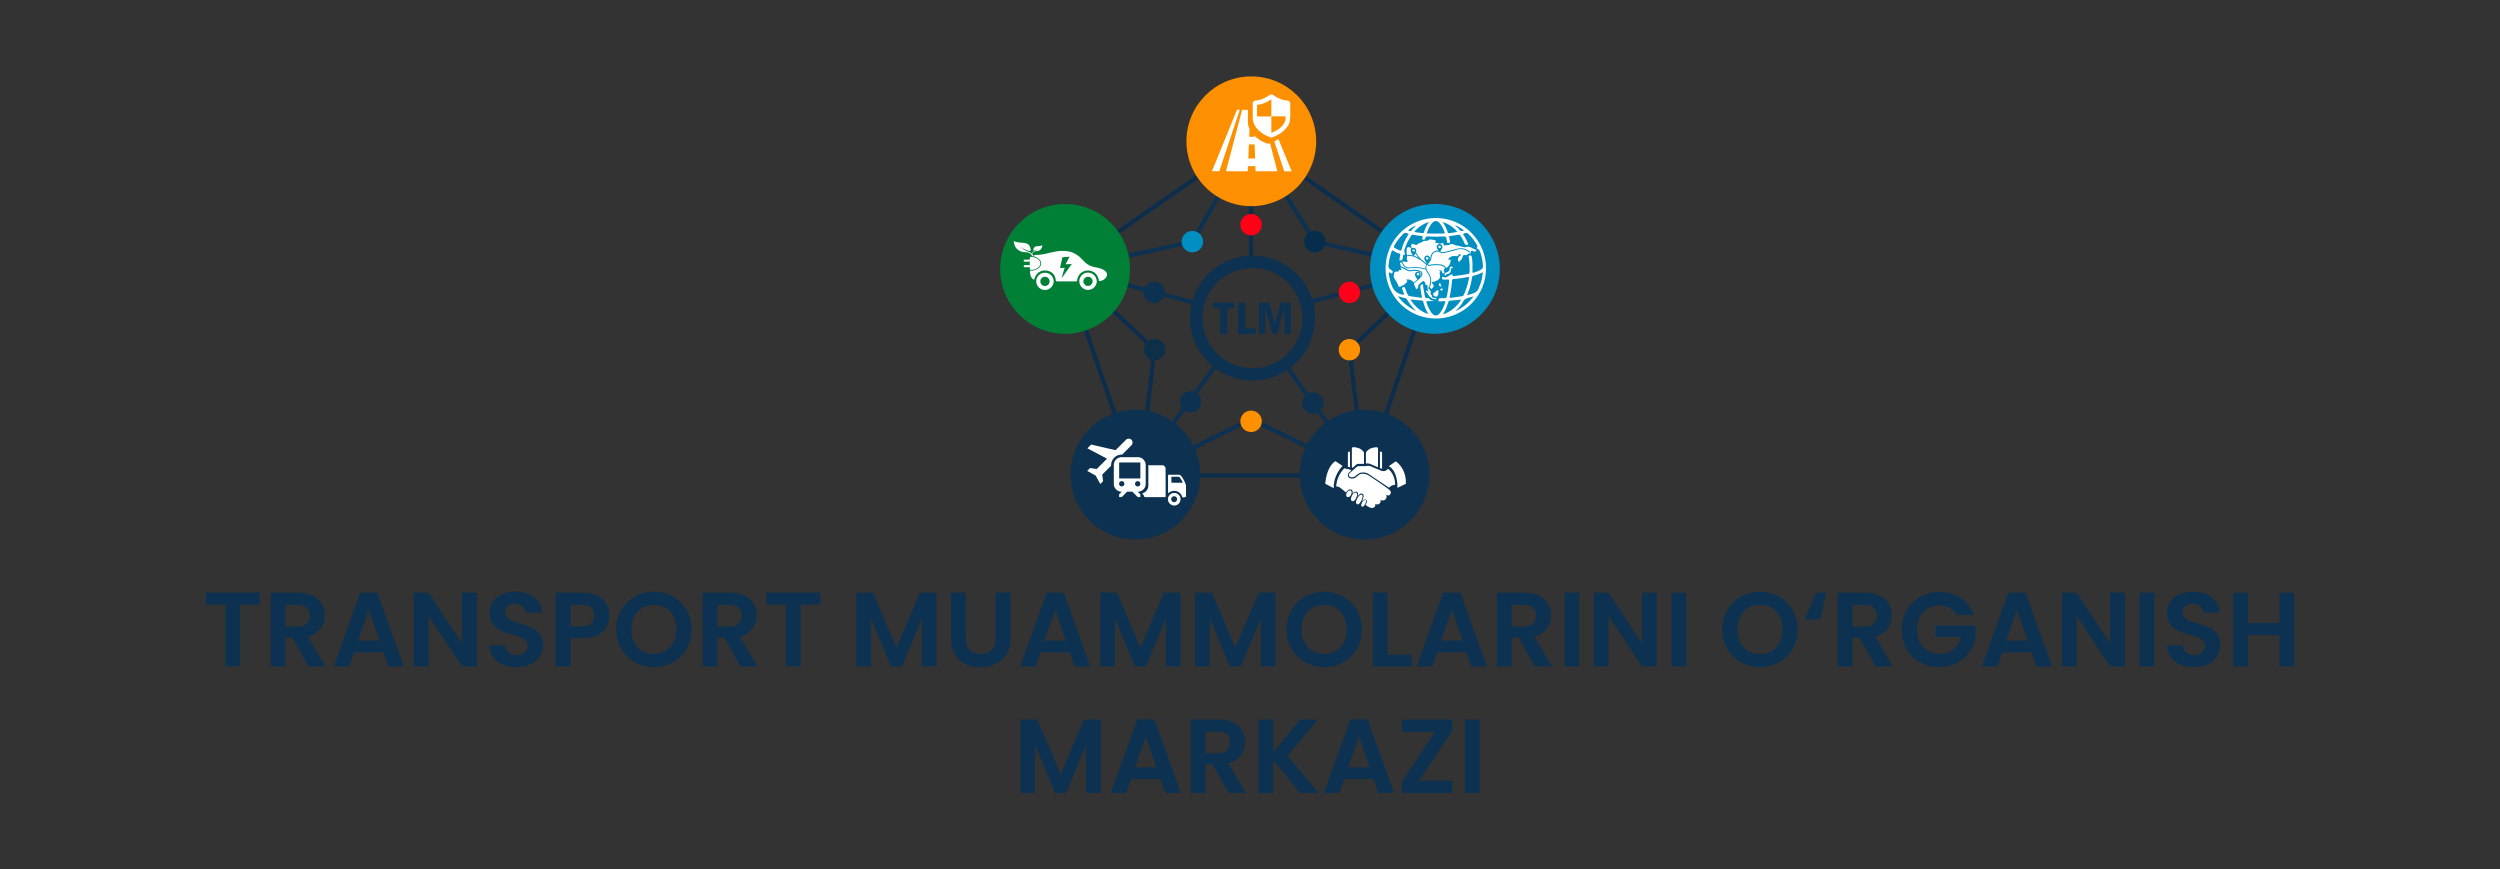 <svg id="Layer_1" data-name="Layer 1" xmlns="http://www.w3.org/2000/svg" viewBox="0 0 1590 553"><rect x="0" y="0" width="1590" height="553" fill="#333333" stroke="none"/><defs><style>.cls-1{fill:#0d3150;}.cls-2{fill:#0c2d4b;}.cls-3{fill:#0e2f48;}.cls-4{fill:#008fc0;}.cls-5{fill:#062d4b;}.cls-6{fill:#fd9000;}.cls-7{fill:#008037;}.cls-8{fill:#ff9000;}.cls-9{fill:#ff001a;}.cls-10{fill:#ff0016;}.cls-11{fill:#fff;}</style></defs><path class="cls-1" d="M165.25,377v7.58H152.77v39.27h-9.4V384.6H130.89V377Z"/><path class="cls-1" d="M196.26,423.87l-10.34-18.26h-4.43v18.26H172.1V377h17.58a20.61,20.61,0,0,1,9.26,1.91,13.37,13.37,0,0,1,5.74,5.17,14.58,14.58,0,0,1-.77,15.64,13.8,13.8,0,0,1-8,5.13l11.21,19Zm-14.77-25.31h7.86q3.83,0,5.7-1.84a6.88,6.88,0,0,0,1.88-5.14,6.57,6.57,0,0,0-1.88-5c-1.25-1.18-3.15-1.78-5.7-1.78h-7.86Z"/><path class="cls-1" d="M243.84,414.94H225.19l-3.09,8.93h-9.87L229.08,377H240l16.85,46.92h-9.94Zm-2.55-7.52-6.78-19.6-6.77,19.6Z"/><path class="cls-1" d="M303.24,423.87h-9.39l-21.28-32.15v32.15h-9.4V377h9.4l21.28,32.22V377h9.39Z"/><path class="cls-1" d="M319.85,422.66a14.5,14.5,0,0,1-6.21-4.83,12.8,12.8,0,0,1-2.35-7.45h10.07a6.54,6.54,0,0,0,2.05,4.56,7.25,7.25,0,0,0,5.07,1.68,7.83,7.83,0,0,0,5.17-1.58,5.13,5.13,0,0,0,1.87-4.13,4.78,4.78,0,0,0-1.27-3.42,8.77,8.77,0,0,0-3.19-2.11,52.17,52.17,0,0,0-5.27-1.72,56,56,0,0,1-7.41-2.65,12.85,12.85,0,0,1-4.9-4,11.22,11.22,0,0,1-2.05-7.08,12.66,12.66,0,0,1,2.08-7.25,13.31,13.31,0,0,1,5.84-4.73,21.33,21.33,0,0,1,8.59-1.64q7.24,0,11.78,3.52a13.06,13.06,0,0,1,5,9.83H334.38a5.37,5.37,0,0,0-2-4,7.74,7.74,0,0,0-5.07-1.58,6.53,6.53,0,0,0-4.4,1.41,5.13,5.13,0,0,0-1.64,4.1,4.23,4.23,0,0,0,1.24,3.12,9.39,9.39,0,0,0,3.09,2,53.39,53.39,0,0,0,5.2,1.78,56.55,56.55,0,0,1,7.45,2.68,13.39,13.39,0,0,1,5,4,11.18,11.18,0,0,1,2.09,7.05,13.26,13.26,0,0,1-1.95,7,13.68,13.68,0,0,1-5.71,5.13,19.37,19.37,0,0,1-8.92,1.92A22.24,22.24,0,0,1,319.85,422.66Z"/><path class="cls-1" d="M385.76,398.56a13,13,0,0,1-5.57,5.3,20.18,20.18,0,0,1-9.56,2h-7.86v18h-9.39V377h17.25a20.75,20.75,0,0,1,9.26,1.88,13.07,13.07,0,0,1,5.74,5.17,15.15,15.15,0,0,1,.13,14.49Zm-9.76-2a6.58,6.58,0,0,0,1.87-5q0-6.86-7.65-6.85h-7.45v13.62h7.45C372.82,398.29,374.74,397.7,376,396.52Z"/><path class="cls-1" d="M403.85,421.25a23.07,23.07,0,0,1-8.73-8.56,25.29,25.29,0,0,1,0-24.7,23.14,23.14,0,0,1,8.73-8.56,25.29,25.29,0,0,1,24.19,0A22.88,22.88,0,0,1,436.7,388a25.5,25.5,0,0,1,0,24.7,22.75,22.75,0,0,1-8.69,8.56,25.16,25.16,0,0,1-24.16,0ZM423.38,414a13,13,0,0,0,5-5.47,17.91,17.91,0,0,0,1.82-8.25,17.72,17.72,0,0,0-1.82-8.22,12.92,12.92,0,0,0-5-5.41,14.54,14.54,0,0,0-7.45-1.88,14.77,14.77,0,0,0-7.49,1.88,12.92,12.92,0,0,0-5.06,5.41,17.72,17.72,0,0,0-1.81,8.22,17.9,17.9,0,0,0,1.81,8.25,13,13,0,0,0,5.06,5.47,14.5,14.5,0,0,0,7.49,1.92A14.28,14.28,0,0,0,423.38,414Z"/><path class="cls-1" d="M471,423.87l-10.34-18.26h-4.42v18.26h-9.4V377h17.58a20.62,20.62,0,0,1,9.27,1.91,13.35,13.35,0,0,1,5.73,5.17,14.53,14.53,0,0,1-.77,15.64,13.8,13.8,0,0,1-8,5.13l11.2,19Zm-14.76-25.31h7.85q3.83,0,5.7-1.84a6.88,6.88,0,0,0,1.88-5.14,6.57,6.57,0,0,0-1.88-5c-1.25-1.18-3.15-1.78-5.7-1.78h-7.85Z"/><path class="cls-1" d="M521.77,377v7.58H509.29v39.27h-9.4V384.6H487.41V377Z"/><path class="cls-1" d="M595.67,377v46.85h-9.4V393.4l-12.55,30.47H566.6L554,393.4v30.47h-9.4V377h10.67l14.9,34.83L585.06,377Z"/><path class="cls-1" d="M614.19,377v29q0,4.77,2.48,7.28a9.36,9.36,0,0,0,7,2.52c3.05,0,5.39-.84,7.05-2.52s2.48-4.1,2.48-7.28V377h9.47V406a18.72,18.72,0,0,1-2.59,10.1,16.38,16.38,0,0,1-6.91,6.21,22.07,22.07,0,0,1-9.63,2.08,21.46,21.46,0,0,1-9.5-2.08,15.84,15.84,0,0,1-6.74-6.21,19.24,19.24,0,0,1-2.49-10.1V377Z"/><path class="cls-1" d="M680.43,414.94H661.77l-3.08,8.93h-9.87L665.67,377h10.94l16.84,46.92h-9.93Zm-2.55-7.52-6.78-19.6-6.78,19.6Z"/><path class="cls-1" d="M750.84,377v46.85h-9.4V393.4l-12.55,30.47h-7.11L709.16,393.4v30.47h-9.4V377h10.67l14.9,34.83L740.23,377Z"/><path class="cls-1" d="M811.18,377v46.85h-9.4V393.4l-12.55,30.47h-7.12L769.5,393.4v30.47h-9.4V377h10.67l14.9,34.83L800.57,377Z"/><path class="cls-1" d="M830.1,421.25a23,23,0,0,1-8.72-8.56,25.23,25.23,0,0,1,0-24.7,23,23,0,0,1,8.72-8.56,25.31,25.31,0,0,1,24.2,0A22.93,22.93,0,0,1,863,388a25.5,25.5,0,0,1,0,24.7,22.75,22.75,0,0,1-8.69,8.56,25.16,25.16,0,0,1-24.16,0ZM849.63,414a13,13,0,0,0,5-5.47,18,18,0,0,0,1.81-8.25,17.84,17.84,0,0,0-1.81-8.22,13,13,0,0,0-5-5.41,14.54,14.54,0,0,0-7.45-1.88,14.71,14.71,0,0,0-7.48,1.88,12.94,12.94,0,0,0-5.07,5.41,17.72,17.72,0,0,0-1.81,8.22,17.9,17.9,0,0,0,1.81,8.25A13,13,0,0,0,834.7,414a14.44,14.44,0,0,0,7.48,1.92A14.28,14.28,0,0,0,849.63,414Z"/><path class="cls-1" d="M882.52,416.42H898v7.45H873.12V377h9.4Z"/><path class="cls-1" d="M932.65,414.94H914l-3.09,8.93H901L917.89,377h10.94l16.85,46.92h-9.94Zm-2.55-7.52-6.78-19.6-6.77,19.6Z"/><path class="cls-1" d="M976.15,423.87l-10.34-18.26h-4.43v18.26H952V377h17.59a20.61,20.61,0,0,1,9.26,1.91,13.43,13.43,0,0,1,5.74,5.17,14.16,14.16,0,0,1,1.91,7.28,13.51,13.51,0,0,1-10.67,13.49l11.21,19Zm-14.77-25.31h7.85q3.82,0,5.71-1.84a6.88,6.88,0,0,0,1.88-5.14,6.57,6.57,0,0,0-1.88-5c-1.26-1.18-3.16-1.78-5.71-1.78h-7.85Z"/><path class="cls-1" d="M1004.4,377v46.85H995V377Z"/><path class="cls-1" d="M1053.73,423.87h-9.39l-21.28-32.15v32.15h-9.4V377h9.4l21.28,32.22V377h9.39Z"/><path class="cls-1" d="M1072.39,377v46.85H1063V377Z"/><path class="cls-1" d="M1107.29,421.25a23,23,0,0,1-8.72-8.56,25.23,25.23,0,0,1,0-24.7,23,23,0,0,1,8.72-8.56,25.31,25.31,0,0,1,24.2,0,22.93,22.93,0,0,1,8.65,8.56,25.5,25.5,0,0,1,0,24.7,22.75,22.75,0,0,1-8.69,8.56,25.16,25.16,0,0,1-24.16,0Zm19.53-7.22a13,13,0,0,0,5-5.47,18,18,0,0,0,1.81-8.25,17.84,17.84,0,0,0-1.81-8.22,13,13,0,0,0-5-5.41,14.54,14.54,0,0,0-7.45-1.88,14.71,14.71,0,0,0-7.48,1.88,12.94,12.94,0,0,0-5.07,5.41,17.72,17.72,0,0,0-1.81,8.22,17.9,17.9,0,0,0,1.81,8.25,13,13,0,0,0,5.07,5.47,14.44,14.44,0,0,0,7.48,1.92A14.28,14.28,0,0,0,1126.82,414Z"/><path class="cls-1" d="M1157.69,393.93h-9.93L1155,377h6.51Z"/><path class="cls-1" d="M1192.93,423.87l-10.34-18.26h-4.43v18.26h-9.39V377h17.58a20.62,20.62,0,0,1,9.27,1.91,13.35,13.35,0,0,1,5.73,5.17,14.53,14.53,0,0,1-.77,15.64,13.8,13.8,0,0,1-8,5.13l11.2,19Zm-14.77-25.31H1186q3.82,0,5.7-1.84a6.88,6.88,0,0,0,1.88-5.14,6.57,6.57,0,0,0-1.88-5c-1.25-1.18-3.15-1.78-5.7-1.78h-7.86Z"/><path class="cls-1" d="M1244.41,391.11a11,11,0,0,0-4.43-4.49,13.47,13.47,0,0,0-6.58-1.55A14.41,14.41,0,0,0,1226,387a13,13,0,0,0-5,5.37,18.93,18.93,0,0,0,0,16.24,13,13,0,0,0,5.13,5.37,15.06,15.06,0,0,0,7.65,1.88,13.32,13.32,0,0,0,8.8-2.85,13.57,13.57,0,0,0,4.49-7.95H1231v-7.19h25.36V406a21.84,21.84,0,0,1-4,9.06,22.69,22.69,0,0,1-8,6.68,23.34,23.34,0,0,1-10.9,2.52,24.74,24.74,0,0,1-12.25-3,22.2,22.2,0,0,1-8.59-8.5,26.06,26.06,0,0,1,0-24.73,22.19,22.19,0,0,1,8.59-8.52,26.13,26.13,0,0,1,25.94.8,19.72,19.72,0,0,1,8,10.84Z"/><path class="cls-1" d="M1292.06,414.94H1273.4l-3.08,8.93h-9.87L1277.29,377h11l16.84,46.92h-9.93Zm-2.55-7.52-6.78-19.6-6.78,19.6Z"/><path class="cls-1" d="M1351.46,423.87h-9.4l-21.27-32.15v32.15h-9.4V377h9.4l21.27,32.22V377h9.4Z"/><path class="cls-1" d="M1370.12,377v46.85h-9.4V377Z"/><path class="cls-1" d="M1386.73,422.66a14.5,14.5,0,0,1-6.21-4.83,12.72,12.72,0,0,1-2.35-7.45h10.07a6.46,6.46,0,0,0,2,4.56,7.22,7.22,0,0,0,5.06,1.68,7.81,7.81,0,0,0,5.17-1.58,5.14,5.14,0,0,0,1.88-4.13,4.79,4.79,0,0,0-1.28-3.42,8.81,8.81,0,0,0-3.18-2.11,53,53,0,0,0-5.27-1.72,55.7,55.7,0,0,1-7.42-2.65,13,13,0,0,1-4.9-4,11.28,11.28,0,0,1-2-7.08,12.66,12.66,0,0,1,2.09-7.25,13.28,13.28,0,0,1,5.83-4.73,21.38,21.38,0,0,1,8.6-1.64q7.25,0,11.77,3.52a13.06,13.06,0,0,1,5,9.83h-10.33a5.35,5.35,0,0,0-2-4,7.71,7.71,0,0,0-5.07-1.58,6.5,6.5,0,0,0-4.39,1.41,5.1,5.1,0,0,0-1.65,4.1,4.24,4.24,0,0,0,1.25,3.12,9.24,9.24,0,0,0,3.08,2,54.36,54.36,0,0,0,5.2,1.78,55.5,55.5,0,0,1,7.45,2.68,13.42,13.42,0,0,1,5,4,11.17,11.17,0,0,1,2.08,7.05,13.26,13.26,0,0,1-2,7,13.6,13.6,0,0,1-5.7,5.13,19.41,19.41,0,0,1-8.93,1.92A22.23,22.23,0,0,1,1386.73,422.66Z"/><path class="cls-1" d="M1459.11,377v46.85h-9.39V403.93h-20.07v19.94h-9.4V377h9.4v19.26h20.07V377Z"/><path class="cls-1" d="M700.07,457.56v46.85h-9.4V473.93l-12.55,30.48H671l-12.61-30.48v30.48H649V457.56h10.67l14.9,34.83,14.9-34.83Z"/><path class="cls-1" d="M738.05,495.48H719.39l-3.08,8.93h-9.87l16.85-46.92h10.94l16.84,46.92h-9.93ZM735.5,488l-6.78-19.6L721.94,488Z"/><path class="cls-1" d="M781.54,504.41l-10.33-18.26h-4.43v18.26h-9.4V457.56H775a20.61,20.61,0,0,1,9.26,1.91,13.43,13.43,0,0,1,5.74,5.17,14.58,14.58,0,0,1-.77,15.64,13.83,13.83,0,0,1-8,5.13l11.21,19ZM766.78,479.1h7.85q3.82,0,5.71-1.84a6.88,6.88,0,0,0,1.87-5.14,6.56,6.56,0,0,0-1.87-5c-1.26-1.18-3.16-1.78-5.71-1.78h-7.85Z"/><path class="cls-1" d="M826.85,504.41,809.8,483.53v20.88h-9.4V457.56h9.4v21l17.05-21h11.34l-19.33,23.22,19.87,23.63Z"/><path class="cls-1" d="M873.63,495.48H855l-3.09,8.93H842l16.85-46.92H869.8l16.85,46.92h-9.94ZM871.08,488l-6.78-19.6L857.52,488Z"/><path class="cls-1" d="M902.55,496.49h21.08v7.92h-32v-7.25l20.94-31.68H891.68v-7.92h32v7.25Z"/><path class="cls-1" d="M941,457.56v46.85h-9.4V457.56Z"/><polygon class="cls-2" points="866.54 302.03 856.8 221.9 911.67 170.04 913.52 172 859.63 222.92 869.21 301.71 866.54 302.03"/><rect class="cls-1" x="841.08" y="223.16" width="2.69" height="86.94" transform="translate(3.37 543.69) rotate(-35.84)"/><path class="cls-2" d="M869.23,303.71H721.37L675.66,170.37l119.85-83,119,83ZM723.29,301h144l44-129.6L795.5,90.67,678.86,171.42Z"/><polygon class="cls-1" points="867.29 303.07 795.69 268 725.27 303.07 724.08 300.67 795.68 265.01 868.47 300.66 867.29 303.07"/><polygon class="cls-1" points="680.25 172.33 679.67 169.71 757.49 152.49 795.45 86.43 837.04 152.49 912.89 169.71 912.3 172.33 835.36 154.86 795.56 91.64 759.22 154.86 758.64 154.98 680.25 172.33"/><polygon class="cls-2" points="726.01 302.03 723.34 301.71 732.92 222.92 679.03 172 680.88 170.04 735.75 221.9 726.01 302.03"/><circle class="cls-3" cx="734.34" cy="222.41" r="6.83"/><circle class="cls-4" cx="758.35" cy="153.67" r="6.83"/><circle class="cls-5" cx="836.2" cy="153.67" r="6.83"/><line class="cls-1" x1="762.38" y1="193.21" x2="677.4" y2="171.02"/><rect class="cls-1" x="718.55" y="138.2" width="2.69" height="87.83" transform="translate(361.79 832.63) rotate(-75.36)"/><rect class="cls-1" x="829.07" y="180.53" width="84.94" height="2.69" transform="translate(-17.55 228.61) rotate(-14.8)"/><line class="cls-1" x1="722.12" y1="301.87" x2="775.2" y2="229.75"/><rect class="cls-1" x="703.89" y="264.47" width="89.54" height="2.69" transform="translate(90.75 711.12) rotate(-53.64)"/><rect class="cls-2" x="794.35" y="126.55" width="2.69" height="42.24"/><path class="cls-1" d="M771.59,192.47h13.34v3.58h-4.35v16.46H776V196.05h-4.36Z"/><path class="cls-1" d="M787.44,192.47H792v16.4h6.56v3.64H787.44Z"/><path class="cls-1" d="M800.78,192.47h6.47l3.59,13.42,3.63-13.42H821v20h-4.07V195.84l-4.68,16.67H809.4l-4.74-16.64v16.64h-3.88Z"/><circle class="cls-6" cx="795.83" cy="89.86" r="41.27"/><circle class="cls-4" cx="912.6" cy="171.02" r="41.27"/><circle class="cls-1" cx="867.88" cy="301.87" r="41.27"/><circle class="cls-1" cx="722.12" cy="301.87" r="41.27"/><circle class="cls-7" cx="677.4" cy="171.02" r="41.27"/><circle class="cls-8" cx="858.21" cy="222.41" r="6.83"/><circle class="cls-1" cx="835.03" cy="256.36" r="6.83"/><circle class="cls-1" cx="757.18" cy="255.53" r="6.83"/><circle class="cls-1" cx="733.99" cy="185.97" r="6.83"/><circle class="cls-9" cx="858.21" cy="185.97" r="6.83"/><circle class="cls-10" cx="795.69" cy="142.91" r="6.83"/><circle class="cls-8" cx="795.69" cy="267.96" r="6.83"/><path class="cls-11" d="M656,171.71a5.25,5.25,0,0,0,1.18-.17,7.86,7.86,0,0,0,2.54-1,4.32,4.32,0,0,0,1.66-1.78,2.71,2.71,0,0,0,.26-1.61,3.5,3.5,0,0,0-1-1.89,5.42,5.42,0,0,0-1.18-.88,6.75,6.75,0,0,0-1.29-.57,14,14,0,0,0-1.81-.44A1.11,1.11,0,0,0,655,164a2.08,2.08,0,0,0-.07.86c0,.22-.05.28-.28.28h-3a.59.59,0,0,0-.61.67.56.56,0,0,0,.61.59h3.1c.15,0,.21,0,.21.19q0,.93,0,1.86c0,.13,0,.17-.17.17l-1.06,0c-.67,0-1.34,0-2,0a.65.65,0,0,0-.43.14.68.68,0,0,0-.19.81.67.67,0,0,0,.61.36c1,0,2,0,3,0,.24,0,.3.07.28.29a4.51,4.51,0,0,0,0,.52A1,1,0,0,0,656,171.71Z"/><path class="cls-11" d="M653.58,160.55a3.71,3.71,0,0,1,2.18,1.28c.26.29.46.63.71.93s.32.37.59.3.34-.46.06-.76a11.83,11.83,0,0,0-1.15-1.2,3.33,3.33,0,0,0-1.12-.69,15.72,15.72,0,0,1-2.2-.92,12.79,12.79,0,0,1-1.91-1.16,6.76,6.76,0,0,1-1.52-1.4c.4.31.8.64,1.23.91a14.1,14.1,0,0,0,4.07,1.74c.78.21,1-.28,1-.75a9.25,9.25,0,0,0-.4-1.79,3.75,3.75,0,0,0-1.28-1.69,4.48,4.48,0,0,0-2-.75,13.52,13.52,0,0,0-1.9-.24c-.67,0-1.34-.12-2-.18a8.35,8.35,0,0,1-1.73-.3,5.17,5.17,0,0,1-1.46-.66,9,9,0,0,0,.56,2.74,6.45,6.45,0,0,0,2,2.83,7.19,7.19,0,0,0,4,1.54C652,160.41,652.79,160.41,653.58,160.55Z"/><path class="cls-11" d="M703.48,173a5.38,5.38,0,0,0-1.82-1.49,15,15,0,0,0-4.18-1.34c-.68-.17-1.35-.28-2-.46a11.69,11.69,0,0,1-2.4-.81,14.22,14.22,0,0,1-3-2.08c-.4-.47-.87-.85-1.29-1.29a31.16,31.16,0,0,0-2.41-2.33,10.13,10.13,0,0,0-1.36-1,1.67,1.67,0,0,0-.5-.33l-.07-.05-.22-.14h0a1,1,0,0,0-.25-.16l-.66-.36c-.5-.23-1-.47-1.53-.66a14.76,14.76,0,0,0-2.35-.61,3.22,3.22,0,0,0-.74-.14c-.45-.08-.89-.11-1.35-.15a9.82,9.82,0,0,0-1.53,0c-.5,0-1,0-1.52,0s-1.25.11-1.86.22c-1.13.17-2.24.39-3.35.64l-.4.08a0,0,0,0,0,0,0s-.07,0-.12,0c-.8.18-1.61.39-2.43.58s-1.74.4-2.61.54l-1.43.27a1.06,1.06,0,0,0-.25,0,15.74,15.74,0,0,1-2,.17h-1.57a.45.45,0,0,0-.34.12.64.64,0,0,0,.25,1.1,7.79,7.79,0,0,1,2.58,1.43,5.74,5.74,0,0,1,1,1.25,3.06,3.06,0,0,1,.12,2.85,5,5,0,0,1-2.3,2.33,9.18,9.18,0,0,1-2.63.89,2.13,2.13,0,0,1-1.64-.12c-.1-.06-.11,0-.11.08a8,8,0,0,0,0,2.19,5.61,5.61,0,0,0,1.62,3.24c.22.19.44.35.72.25a.71.71,0,0,0,.45-.58,5.79,5.79,0,0,1,.53-1.38A6.93,6.93,0,0,1,661,173a7.39,7.39,0,0,1,3.62-1,8.49,8.49,0,0,1,1.14.09,7.48,7.48,0,0,1,2.49.84,6.16,6.16,0,0,1,2.21,2.09,7.33,7.33,0,0,1,1,3.15.88.88,0,0,0,.88.82h12.11a.66.66,0,0,0,.62-.64,6.27,6.27,0,0,1,.63-2.36,8.91,8.91,0,0,1,1.08-1.66,6.75,6.75,0,0,1,3.15-2,8.49,8.49,0,0,1,1.22-.24,6.2,6.2,0,0,1,2.19.08,8.73,8.73,0,0,1,1.82.63c0,.06.07.08.12.09a6.82,6.82,0,0,1,1.49,1.08,7,7,0,0,1,1.17,1.54,6.72,6.72,0,0,1,.9,2.66.57.57,0,0,0,.59.56,3.42,3.42,0,0,0,1.1-.22,5.2,5.2,0,0,0,2-1.08,4.34,4.34,0,0,0,1.41-2A2.58,2.58,0,0,0,703.48,173Zm-21.66-5.32c-2.21,3.1-4.42,6.18-6.63,9.3,0-.16.07-.27.1-.41a.11.11,0,0,0,0-.09v-.06s0,0,0,0v0a0,0,0,0,1,0,0,5.54,5.54,0,0,0,.22-.69v-.09c0-.06,0-.13.06-.16s0,0,0,0a.35.35,0,0,0,.08-.22v0a6,6,0,0,1,.3-1c.06-.22.13-.42.19-.64a.28.28,0,0,1,0-.11c.21-.72.45-1.43.67-2.13.11-.3.19-.6.28-.89,0-.13,0-.21-.13-.19l-1.78.12a6,6,0,0,0-.86.05c-.11,0-.14,0-.11-.14l.7-3.26c.24-1.08.51-2.16.72-3.24.07-.33.3-.23.47-.27.38,0,.77-.06,1.15-.12l0,0h0v0s0,0,0,0h.05a.58.58,0,0,0,.34,0h.25a3.24,3.24,0,0,0,.52-.07,2.66,2.66,0,0,0,.39,0,.17.17,0,0,0,.12,0c.44,0,.87-.1,1.33-.11a4.48,4.48,0,0,1-.45.87c-.34.66-.7,1.3-1.05,2s-.62,1.16-.95,1.74c-.07.14-.1.2.11.2.84,0,1.69-.08,2.52-.11a6,6,0,0,0,1.2-.08s0,0,0,0S681.82,167.62,681.82,167.65Z"/><path class="cls-11" d="M697,176.67a5.58,5.58,0,0,0-1.52-2,4.89,4.89,0,0,0-1.83-1,4.11,4.11,0,0,0-.67-.17,5.05,5.05,0,0,0-2.19,0,5.46,5.46,0,0,0-2.92,1.67,5.82,5.82,0,0,0-1.23,2.23,5.51,5.51,0,0,0,.51,4.13,5.25,5.25,0,0,0,1.15,1.43,6.31,6.31,0,0,0,1.11.78.76.76,0,0,1,.22.11,4.92,4.92,0,0,0,1.83.48,5.49,5.49,0,0,0,3.4-.76,5.62,5.62,0,0,0,2.32-2.79,5.28,5.28,0,0,0,.31-2.4A5.54,5.54,0,0,0,697,176.67Zm-5.65,5.15a5.48,5.48,0,0,1-1.11-.41h0c0-.11-.09-.15-.15-.23a2.8,2.8,0,0,1-1-2.82,2.93,2.93,0,0,1,3.24-2.3.38.38,0,0,0,.26,0h0a1.67,1.67,0,0,0,.53.14s0,0,.05,0v0c0,.09.14.12.22.17a2.93,2.93,0,0,1-2.07,5.42Z"/><path class="cls-11" d="M670,177.72a5.55,5.55,0,0,0-2.08-3.17A2.62,2.62,0,0,0,667,174a.14.14,0,0,0-.09,0,.86.86,0,0,0-.38-.16,4.78,4.78,0,0,0-1.86-.36,6.13,6.13,0,0,0-.74.05,5.22,5.22,0,0,0-2.66,1,5.32,5.32,0,0,0-1.68,2,5.47,5.47,0,0,0-.53,2.55,5.31,5.31,0,0,0,.66,2.43,5.48,5.48,0,0,0,2.19,2.21c.09.09.22.09.31.14a5.51,5.51,0,0,0,7.46-2.81A5.07,5.07,0,0,0,670,177.72Zm-4.07,3.88a3.07,3.07,0,0,1-2.6,0c-.06,0-.14-.1-.22-.07s0,0,0,0a4.19,4.19,0,0,1-1.07-1.15,2.86,2.86,0,0,1,.61-3.61,2.66,2.66,0,0,1,1.46-.69,3.87,3.87,0,0,1,1.27,0h0c0,.09.1.09.17.11a2.92,2.92,0,0,1,.37,5.4Z"/><path class="cls-11" d="M656.62,161.16a1.44,1.44,0,0,0,.22-.27,2.36,2.36,0,0,1,2-1.11,5.64,5.64,0,0,0,1.77-.32,3.66,3.66,0,0,0,1.2-.76,3.54,3.54,0,0,0,.92-1.63,5.34,5.34,0,0,0,.19-1.13h-.07a4.1,4.1,0,0,1-2,.54c-.57.05-1.14.09-1.71.19a2.17,2.17,0,0,0-1.56,1,3.21,3.21,0,0,0-.37,1.22c-.07.43.17.61.54.51a10.09,10.09,0,0,0,1.3-.47,7.36,7.36,0,0,0,1.12-.67.6.6,0,0,1-.18.24,9.69,9.69,0,0,1-2.47,1.34,2.87,2.87,0,0,0-1.24,1.1.2.2,0,0,0,.05.29C656.44,161.27,656.54,161.23,656.62,161.16Z"/><path class="cls-11" d="M811.63,105.84c-1.3-4.92-2.59-9.82-3.88-14.74-.12.05-.22.1-.32.13a2.13,2.13,0,0,1-1.59,0,23.15,23.15,0,0,1-8.13-4.95l0,0a1.51,1.51,0,0,1,0,.3c0,.36-.12.41-.42.41-.78,0-1.56,0-2.33,0-.34,0-.47-.08-.44-.44.07-1.33.1-2.67.15-4h0c0-.16,0-.33,0-.5a12.06,12.06,0,0,1-1-5c0-2.39,0-4.79,0-7.19h-3.69l-3.33,12.67q-3.4,13-6.83,25.95a1.12,1.12,0,0,0,0,.45h13.77c0-1,.08-2,.1-2.93,0-.25.1-.33.35-.33h4.06c.26,0,.35.08.36.33,0,1,0,2,.08,2.93h13.79A24.1,24.1,0,0,0,811.63,105.84Zm-13.84-5c-1.14,0-2.3,0-3.46,0-.3,0-.4-.09-.38-.4q.19-4.11.34-8.2c0-.34.12-.43.43-.42.93,0,1.86,0,2.77,0,.32,0,.43.08.45.42,0,1.37.1,2.76.16,4.14h0c.06,1.32.1,2.65.18,4C798.3,100.71,798.19,100.81,797.79,100.81Z"/><path class="cls-11" d="M820.59,70.91c0-1.59,0-3.18,0-4.75a2,2,0,0,0-2-2.22c-.88-.14-1.78-.24-2.64-.45a19.18,19.18,0,0,1-6-2.9,2.15,2.15,0,0,0-2.78,0,20.77,20.77,0,0,1-3.48,2A15.9,15.9,0,0,1,798.34,64a1.72,1.72,0,0,0-1.61,1.53,2.83,2.83,0,0,0,0,.41c0,.2,0,.4,0,.6,0,2.2,0,4.41,0,6.61v1.06a12.6,12.6,0,0,0,.17,2.25c0,.09,0,.15,0,.22a9.41,9.41,0,0,0,.36,1.36l.15.4a12.09,12.09,0,0,0,2.93,4.29,20.67,20.67,0,0,0,6.29,4.09l.06,0c.38.17.78.32,1.18.47a1.94,1.94,0,0,0,.56.15,1.92,1.92,0,0,0,.91-.12l.23-.1c.88-.36,1.74-.74,2.57-1.16a18,18,0,0,0,5-3.58,13.79,13.79,0,0,0,2.3-3.06,8.52,8.52,0,0,0,1-3A42,42,0,0,0,820.59,70.91Zm-4.21,7.92A12.42,12.42,0,0,1,815,80.54,14.89,14.89,0,0,1,811,83.36c-.7.36-1.43.69-2.17,1l-.25,0V74.66c0-.2,0-.4,0-.6a1,1,0,0,0-.57,0l-.81,0h-4c-1,0-2.1,0-3.15,0-.48,0-.59-.13-.58-.6,0-1.19,0-2.38,0-3.57,0-.44,0-.88,0-1.33V67.15c0-.3.07-.45.38-.48a19.26,19.26,0,0,0,8.34-3.28l.23-.13s.07,0,.1,0,.05.2.05.3v10.1c0,.14,0,.27,0,.4a.35.35,0,0,1,.26-.08h8.32c.45,0,.5.15.51.54A6.88,6.88,0,0,1,816.38,78.83Z"/><path class="cls-11" d="M788.48,69.84h-1.79c-.05.15-.09.31-.15.46L773,103.47c-.73,1.78-1.48,3.56-2.22,5.33,0,.22.2.1.29.1h4.47a16.54,16.54,0,0,1,.71-2.3q6.1-18.31,12.22-36.62Z"/><path class="cls-11" d="M821.3,108.41l-8.22-20a23,23,0,0,1-2.64,1.53l6.18,18.49a1,1,0,0,1,.12.52h4.46c.09,0,.25.12.29-.1S821.35,108.55,821.3,108.41Z"/><path class="cls-11" d="M866.2,318.7a10.18,10.18,0,0,0,.61-1.3,6.94,6.94,0,0,0,.39-1.4,2.89,2.89,0,0,0-.06-1.17,1.08,1.08,0,0,0-.11-.28,1.1,1.1,0,0,0-.93-.62,1.88,1.88,0,0,0-1.35.39,4.38,4.38,0,0,0-.86.86,6.63,6.63,0,0,0-.49.69.22.22,0,0,1-.07.09l0-.1a4.87,4.87,0,0,0,.34-1,3,3,0,0,0,0-1.15,1.38,1.38,0,0,0-1.12-1,2,2,0,0,0-1.27.24,3.1,3.1,0,0,0-1,.88c-.08.09-.14.19-.22.28s0,0,0-.08a3.2,3.2,0,0,0,.24-1.11,1.44,1.44,0,0,0-1.13-1.56,1.88,1.88,0,0,0-1.56.25,4.53,4.53,0,0,0-1,.87,7.76,7.76,0,0,0-.5.67s0,.06,0,.07a.06.06,0,0,1-.05,0c-.58-.55-1.2-1-1.82-1.53-.81-.64-1.63-1.25-2.45-1.87a.62.62,0,0,0-.26-.12l-1.6-.39c-.11,0-.1,0-.1-.13,0-.43.09-.87.15-1.3a19.12,19.12,0,0,1,.57-2.6,17.71,17.71,0,0,1,3.15-6,13.53,13.53,0,0,1,1.3-1.43.2.2,0,0,1,.22,0l1.42.43a1.83,1.83,0,0,0,.4.05,5.31,5.31,0,0,1,1.36.28,2.94,2.94,0,0,1,.92.5c.16.14.12.12,0,.23l-1.44,1.35a1.81,1.81,0,0,0-.5.78,2.39,2.39,0,0,0-.05,1.35,1.65,1.65,0,0,0,.7,1,3.11,3.11,0,0,0,1.2.47,4.38,4.38,0,0,0,2.55-.34,1.08,1.08,0,0,0,.18-.11l2.23-1.76a3.52,3.52,0,0,1,1.27-.63,5,5,0,0,1,1.55-.14,7.55,7.55,0,0,1,2.47.58,8.43,8.43,0,0,1,1.41.78c.6.41,1.21.8,1.82,1.2,2.72,1.81,5.43,3.64,8.09,5.54.87.63,1.73,1.26,2.56,1.93a6.87,6.87,0,0,1,.69.63,1.69,1.69,0,0,1,.51,1.41,1.89,1.89,0,0,1-.23.73,2.47,2.47,0,0,1-.44.58,1.48,1.48,0,0,1-.85.41,1.84,1.84,0,0,1-1-.18,3.62,3.62,0,0,1-.43-.24s0,0-.08,0,0,.06,0,.08a1.64,1.64,0,0,1,.3,1.28,4,4,0,0,1-.07.48,2.2,2.2,0,0,1-.66,1.15,3.28,3.28,0,0,1-.69.48,1.69,1.69,0,0,1-.7.15,3.89,3.89,0,0,1-1.58-.29.28.28,0,0,0-.12,0s0,.07,0,.11a2,2,0,0,1,0,1.17,2.18,2.18,0,0,1-1.07,1.27,2,2,0,0,1-.74.21,3.39,3.39,0,0,1-1.52-.18l-.07,0h0a.38.38,0,0,0,0,.1,1.73,1.73,0,0,1-.53,1.86,2.21,2.21,0,0,1-1.27.52,3,3,0,0,1-1.23-.18,7.88,7.88,0,0,1-1.45-.66,14.63,14.63,0,0,1-1.49-1l-.09-.06a.05.05,0,0,1,0-.08.43.43,0,0,0,0-.07,5.62,5.62,0,0,0,.57-1.12,3.2,3.2,0,0,0,.18-.92,1.57,1.57,0,0,0-.06-.53,1.08,1.08,0,0,0-.84-.72,1.1,1.1,0,0,0-.62,0,3,3,0,0,0-.89.5,6.37,6.37,0,0,0-.59.57A.45.45,0,0,1,866.2,318.7Z"/><path class="cls-11" d="M864.55,296.47l.53,0,1.58,0,1.26,0c.36,0,.72-.05,1.07-.09l.38-.07a3.36,3.36,0,0,1,1.14-.05,5.55,5.55,0,0,1,1.87.56c.76.36,1.53.68,2.3,1l3.63,1.49a4.75,4.75,0,0,0,1.05.26,5.11,5.11,0,0,0,.78.05,2.71,2.71,0,0,0,1.57-.52,7.38,7.38,0,0,0,.86-.73c0-.05.11-.09.16-.15a.08.08,0,0,1,.11,0,5,5,0,0,1,.51.4,10.48,10.48,0,0,1,2.28,2.89,13.33,13.33,0,0,1,1.37,3.82,17.72,17.72,0,0,1,.25,1.78q0,.58.06,1.17c0,.09,0,.09-.08.09a5,5,0,0,0-2.17.55,5.29,5.29,0,0,0-1.57,1.21c-.07.07-.07.07-.15,0l-3.44-2.32-2-1.33-3.18-2.14-3.07-2.07-1.2-.81a5.22,5.22,0,0,0-.92-.45,7.71,7.71,0,0,0-1.83-.48,6.78,6.78,0,0,0-1.35,0,6.11,6.11,0,0,0-1.27.2,3.57,3.57,0,0,0-.45.19,7.46,7.46,0,0,0-1.55,1c-.44.36-.9.7-1.34,1.06a2,2,0,0,1-.55.28,3.63,3.63,0,0,1-1.21.29,2.26,2.26,0,0,1-1.74-.54.58.58,0,0,1-.15-.19,1.59,1.59,0,0,1-.08-1.44.65.65,0,0,1,.16-.21L860,299.5l1.79-1.6c.27-.23.53-.48.8-.72a5.22,5.22,0,0,1,.6-.45,1.08,1.08,0,0,1,.58-.21C864,296.49,864.3,296.48,864.55,296.47Z"/><path class="cls-11" d="M853.86,296.35a.27.27,0,0,1-.08.1,19.3,19.3,0,0,0-2.15,2.7,21.12,21.12,0,0,0-2.48,5.1,17.9,17.9,0,0,0-.7,2.89c-.08.48-.13,1-.17,1.46s0,1.19,0,1.78v.06s-.07,0-.1,0L843,307.73a.14.14,0,0,1-.09-.17q0-.68.12-1.35c.08-.63.17-1.26.29-1.88a23.89,23.89,0,0,1,1.87-6,13.73,13.73,0,0,1,2.16-3.32,10.27,10.27,0,0,1,1.77-1.59l.13-.09a.09.09,0,0,1,.1,0l.06,0,4.36,2.91Z"/><path class="cls-11" d="M883.3,296.46c.19-.12.36-.25.54-.37l3.81-2.62.05,0a.08.08,0,0,1,.12,0c.13.1.27.19.39.29a13.6,13.6,0,0,1,2,1.94,15.82,15.82,0,0,1,2.26,3.51,16.24,16.24,0,0,1,1.09,3,19.79,19.79,0,0,1,.42,2.17c.06.41.1.83.13,1.25,0,.66,0,1.33,0,2v0a.1.1,0,0,1-.08.12l-.55.27-1.77.84-2.87,1.38-.08,0s0-.07,0-.1c0-.43,0-.85,0-1.28s0-.92-.08-1.38-.12-1.19-.21-1.79a21.69,21.69,0,0,0-.66-2.87,14.22,14.22,0,0,0-1-2.5,10.58,10.58,0,0,0-1.61-2.32,8.14,8.14,0,0,0-1.82-1.48l-.06,0Z"/><path class="cls-11" d="M866.6,315.77a3.09,3.09,0,0,1-.13.86,10.23,10.23,0,0,1-.81,2.07,7.07,7.07,0,0,1-1.15,1.56,1.93,1.93,0,0,1-.56.41,1,1,0,0,1-1.21-.27,1.24,1.24,0,0,1-.24-.47,1.92,1.92,0,0,1,0-1.09,6.32,6.32,0,0,1,.18-.62,7.12,7.12,0,0,1,.8-1.64,6.79,6.79,0,0,1,.71-1,3.13,3.13,0,0,1,1.18-.89,1.11,1.11,0,0,1,.3-.08.8.8,0,0,1,.86.56A1.93,1.93,0,0,1,866.6,315.77Z"/><path class="cls-11" d="M859.19,317.4a2.85,2.85,0,0,1,.13-.81,8.54,8.54,0,0,1,.84-1.91,4,4,0,0,1,.84-1,1.69,1.69,0,0,1,.73-.4,1.05,1.05,0,0,1,1.26.63,1.5,1.5,0,0,1,.11.63,4,4,0,0,1-.17,1,6.24,6.24,0,0,1-.43,1.16,5.21,5.21,0,0,1-.81,1.31,2.78,2.78,0,0,1-.63.56,1.25,1.25,0,0,1-1.2.08,1,1,0,0,1-.63-.84A2.06,2.06,0,0,1,859.19,317.4Z"/><path class="cls-11" d="M859.64,313.24a3.17,3.17,0,0,1-.45,1.57,3.65,3.65,0,0,1-.66.86,1.7,1.7,0,0,1-1.15.49,1.16,1.16,0,0,1-1.17-.94,2.09,2.09,0,0,1,0-.66,3.37,3.37,0,0,1,.49-1.37,3.47,3.47,0,0,1,1.11-1.08,1.2,1.2,0,0,1,.45-.15,1.27,1.27,0,0,1,.64,0,1.08,1.08,0,0,1,.66.69.83.83,0,0,1,.06.21C859.64,313,859.63,313.11,859.64,313.24Z"/><path class="cls-11" d="M868.81,318.83a1.65,1.65,0,0,1-.1.58,6.92,6.92,0,0,1-.76,1.66,3.88,3.88,0,0,1-.76.91,1,1,0,0,1-.66.25.91.91,0,0,1-.49-.15.69.69,0,0,1-.27-.45,2.28,2.28,0,0,1,0-.69,3.29,3.29,0,0,1,.29-.92,4.32,4.32,0,0,1,.93-1.42,2,2,0,0,1,.6-.47,1.23,1.23,0,0,1,.8-.09.44.44,0,0,1,.35.31.6.6,0,0,1,.06.19A2.83,2.83,0,0,1,868.81,318.83Z"/><g id="o3SyUi.tif"><path class="cls-11" d="M866.37,295l-1.58,0c-.17,0-.34,0-.52,0s-.51,0-.77.05a1.14,1.14,0,0,0-.58.21,5.22,5.22,0,0,0-.6.45l-.79.72c-.43.39-.86.76-1.29,1.14-.35-.14-.45-.44-.45-1.08,0-3.65,0-7.3,0-11a1,1,0,0,1,.68-1.08h.85a19.34,19.34,0,0,1,2.47.51,6.47,6.47,0,0,1,3.49,2.54,1.11,1.11,0,0,1,.22.66V295Z"/><path class="cls-11" d="M876.4,296.67a1.72,1.72,0,0,1,0,.49c-.66-.26-1.31-.53-2-.81s-1.54-.64-2.29-1a5.61,5.61,0,0,0-1.87-.56,3.41,3.41,0,0,0-1.15,0l-.37.07h0c0-2.19,0-4.37,0-6.56a1.52,1.52,0,0,1,.27-.87,6.8,6.8,0,0,1,4.39-2.7c.5-.12,1-.18,1.53-.27h.85a1,1,0,0,1,.68,1.08Q876.4,291.13,876.4,296.67Z"/><path class="cls-11" d="M858.66,297.32a3.15,3.15,0,0,0-.56-.26,4.22,4.22,0,0,0-.85-.21v-9a1,1,0,0,1,.47-.53c.58-.25.88-.08.88.54,0,2.93,0,5.86,0,8.79A3.73,3.73,0,0,0,858.66,297.32Z"/><path class="cls-11" d="M879,288.12c0,3.32,0,6.65,0,10a4.24,4.24,0,0,1-.91-.25l-.56-.22a2.13,2.13,0,0,0,.13-.78c0-3,0-6,0-9,0-.2-.15-.47.12-.6a1,1,0,0,1,1.07.33A.93.93,0,0,1,879,288.12Z"/></g><g id="_7Bt7F9.tif" data-name="7Bt7F9.tif"><path class="cls-11" d="M723.59,312.76l1.55,1.54a.45.45,0,0,1,.14.35c0,.42,0,.84,0,1.27,0,.16,0,.23-.21.22-.44,0-.88,0-1.31,0a.41.41,0,0,1-.31-.14l-3.1-3.15a.45.45,0,0,0-.34-.15h-3a.4.4,0,0,0-.31.13c-1,1.06-2.08,2.11-3.11,3.17a.42.42,0,0,1-.33.14h-1.33c-.12,0-.17,0-.17-.17,0-.46,0-.93,0-1.4a.34.34,0,0,1,.11-.24l1.41-1.4.15-.17a5.82,5.82,0,0,1-1.13-.14,5,5,0,0,1-3.92-4.94c0-3.95,0-7.89,0-11.84a5,5,0,0,1,4.14-5,5.73,5.73,0,0,1,1-.08h10a5.05,5.05,0,0,1,5.15,5.16c0,3.89,0,7.79,0,11.68a5,5,0,0,1-3.88,5A5.44,5.44,0,0,1,723.59,312.76Zm-5.08-8.46h6.55c.16,0,.22,0,.22-.21q0-4.87,0-9.73c0-.19-.06-.22-.22-.22H712c-.18,0-.21.05-.21.22v9.72c0,.19.06.22.23.22Zm-3.39,3.38a1.69,1.69,0,1,0-1.69,1.69A1.71,1.71,0,0,0,715.12,307.68Zm10.15,0a1.69,1.69,0,1,0-1.68,1.7A1.7,1.7,0,0,0,725.27,307.67Z"/><path class="cls-11" d="M720.31,281.47a2.46,2.46,0,0,1-.71,1.73L713.85,289a.42.42,0,0,1-.33.11,6.75,6.75,0,0,0-6.42,4.38,6.49,6.49,0,0,0-.43,2.5.45.45,0,0,1-.14.35l-5.38,5.36a.34.34,0,0,0-.11.33l.51,3.71a.49.49,0,0,1-.15.48c-.49.48-1,1-1.44,1.45-.12.13-.17.13-.25,0l-2.77-5a.67.67,0,0,0-.3-.3q-2.5-1.4-5-2.78c-.17-.09-.16-.14,0-.26l1.53-1.56a.24.24,0,0,1,.25-.09l3.92.58a.28.28,0,0,0,.29-.1l6.29-6.28c.13-.14.09-.17,0-.25l-12.2-6.41c-.15-.08-.17-.12,0-.25.71-.69,1.41-1.39,2.11-2.09a.31.31,0,0,1,.34-.11l10.2,2.36,5,1.16c.14,0,.2,0,.28-.11l6.45-6.45a2.54,2.54,0,0,1,3.33-.21A2.62,2.62,0,0,1,720.31,281.47Z"/></g><g id="nVTTIy.tif"><path class="cls-11" d="M741.33,315.66c0,.38-.1.51-.49.51-4.19,0-8.38,0-12.57,0a.5.5,0,0,1-.55-.37,6.27,6.27,0,0,0-1.31-2.07l.07,0a5,5,0,0,0,3.88-5c0-3.9,0-7.79,0-11.68a5.38,5.38,0,0,0-.11-1.14h9.31a2.26,2.26,0,0,1,1.75,2.32C741.33,304,741.32,309.84,741.33,315.66Z"/><path class="cls-11" d="M751.39,302.92a2.18,2.18,0,0,0-1.95-1c-2,0-3.93,0-5.9,0-.52,0-.67.13-.66.66,0,3.51,0,7,0,10.55,0,.18-.06.37.08.56,0,0,.12,0,.16-.07A5.35,5.35,0,0,1,751.9,316c0,.12.07.23.21.29a3.19,3.19,0,0,0,2.18-.38v-7.29A19.21,19.21,0,0,0,751.39,302.92Zm.33,4.08c-1,0-2,0-3.07,0s-2,0-3.07,0c-.48,0-.61-.15-.59-.61,0-.9,0-1.8,0-2.69,0-.39.12-.51.5-.51,1.32,0,2.64,0,4,0a.89.89,0,0,1,.81.39,30.35,30.35,0,0,1,1.81,2.93C752.29,307,752.09,307,751.72,307Z"/><path class="cls-11" d="M750.76,316.78a4,4,0,1,0-5,4.59c.18.05.38,0,.53.17h1.13c.16-.19.39-.14.58-.2A4.06,4.06,0,0,0,750.76,316.78Zm-4,2.58a1.87,1.87,0,0,1,0-3.74,1.85,1.85,0,0,1,1.87,1.87A1.88,1.88,0,0,1,746.76,319.36Z"/></g><path class="cls-11" d="M914.56,187.47c-.35.4-.13,1.31-1.08,1.18s-1.87-.32-2-1.54c0-.34-.12-.67.29-.81,1.08-.36,1.6-1.57,2.76-1.77.2,0,.47.3.45.65C914.42,185.85,915.16,186.77,914.56,187.47Z"/><path class="cls-11" d="M916.88,181.84a3.77,3.77,0,0,1-.18.38c-.41-.09-1-.06-1.2-.33a1.26,1.26,0,0,1-.14-1.56c.27-.41.69-.41.82,0S916,181.63,916.88,181.84Z"/><path class="cls-11" d="M917.55,184a.89.89,0,0,1-.7.86c-.28-.26-.9-.27-.89-.7,0-.63.74-.48,1.14-.65S917.59,183.69,917.55,184Z"/><path class="cls-11" d="M924,170.15c-.07.38-.51.49-.86.58s-.53-.18-.45.38a2.53,2.53,0,0,1-2,3.16,3.21,3.21,0,0,0-1.75,1.22c-.57-1.38.22-1.9,1.05-2.22,1.23-.46,2.07-1.11,2-2.57,0-.82.79-1.47,1.29-1.12C923.52,169.74,924,169.74,924,170.15Z"/><path class="cls-11" d="M902.64,174.4a.8.8,0,1,1-.8-.8A.8.8,0,0,1,902.64,174.4Z"/><path class="cls-11" d="M919.11,170.61a4,4,0,0,0-1.83-1.48,8.18,8.18,0,0,0-2.61-.4,18.74,18.74,0,0,0-4.55.16,2.66,2.66,0,0,0-.39.11,1.66,1.66,0,0,1-1.69-.26l.16-.26-.16.26-.43-.26a2.8,2.8,0,0,0-.39.67,3.71,3.71,0,0,0,.5,3c.22.4.48.79.73,1.16a12.23,12.23,0,0,1,1.07,1.82c1.13,2.55.71,4.65,0,7.34l-.59-.16c.71-2.65,1.1-4.56.05-6.93a11.86,11.86,0,0,0-1-1.73c-.26-.38-.53-.78-.76-1.2a6.83,6.83,0,0,1-.44-.94,21.25,21.25,0,0,0-8.25-1l-.37,0c-1.78.19-3.81.42-5.1-.91a6.75,6.75,0,0,1-.9-1.31,4.13,4.13,0,0,0-1.09-1.45l.13-.18a6,6,0,0,0-.55.41c-.45.36-.14.89.22,1.28a.22.22,0,0,1,.06.22,1.48,1.48,0,0,0-.27.82l.13-.23c.53.31,1.22.63,1.88.94s1.38.65,1.93,1a5.46,5.46,0,0,0,1.67.72,5,5,0,0,0,1.79-.12l.79-.12a9.84,9.84,0,0,1,3.18.29c1.47.38,2.37,1,2.59,1.89.4,1.54-1.53,3.27-2.69,4.29l-.34.31a10.91,10.91,0,0,1-1.06.84,10.61,10.61,0,0,0-1,.79l-.18-.19a.42.42,0,0,1,0,.2c-.16,1.26.78,2.11,1,3.2.06.31.17.67.57.69s.5-.36.71-.58c.57-.61.12-1.57.56-2a11.26,11.26,0,0,1,2.81-2.46c.34-.19.55-.24.78.17s.79.92.76,1.61c0,.26.05.75.38.62,1.13-.41,1,.7,1,1a6.47,6.47,0,0,0,.81,3.47,6.52,6.52,0,0,0-1.18-.81.49.49,0,0,0-.56.1c-.14.14-.08.3,0,.44,1.55,1.84,2.32,4.6,5.4,4.71.44,0,1,.65,1.24,0,.16-.45-.71-.34-1-.69-.07-.1-.3-.09-.46-.11-.67-.05-1.48.11-1.44-1,0-.74-1-1-.89-1.77a2.28,2.28,0,0,0-.81-2.48c-.4-.32-.87-1-.35-1.48s1,.4,1.14.71c.41.73.55.5,1,.06,1.23-1.14,1.33-1.69.25-3-.23-.27-.45-.46-.21-.83s.38-.65.6-.51c.82.48,1.29-.22,1.9-.43,2.22-.82,3-2.3,2.32-4.52-.07-.23-.29-.48-.08-.69,1.08-1,.08-1-.67-1.15,1-.66,2.08-.31,2.26.68.11.58.17,1.11.93.92.94-.24.45-.85.26-1.35A1.57,1.57,0,0,1,919.11,170.61Zm-3.52-14.4a.8.8,0,1,0,.8.8A.8.8,0,0,0,915.59,156.21ZM899,158.64a.79.79,0,0,0-.76.56,1.73,1.73,0,0,0,.38.43,5,5,0,0,0,.8.48h0a.81.81,0,0,0,.38-.68A.8.8,0,0,0,899,158.64Zm1.86,3.39a2.28,2.28,0,0,0-.66-.82c-.29.5-.61,1-.94,1.46.33.11.66.24,1,.37s.79.35,1.11.51l.55.3,0,0,.22.13A9.94,9.94,0,0,1,900.87,162Zm6.22,6.12a22.78,22.78,0,0,1-3.76-2.88,1.92,1.92,0,0,1-.76-.24,3.45,3.45,0,0,1-.53-.37,4.32,4.32,0,0,0-.42-.27l0,0-.51-.28L900,163.6a10.15,10.15,0,0,0-1.86-.62,12.46,12.46,0,0,0-3.17-.08l0-.61a13.29,13.29,0,0,1,3.33.09l.34.09c-.27-.39-.52-.79-.76-1.2a6.26,6.26,0,0,1-.51-1.08,2,2,0,0,1-.14-.67,1.93,1.93,0,0,1,.2-.8h0a5.88,5.88,0,0,1-.16-1.2l-.52-.14c-1.54-.42-2-.07-2.13,1.59,0,.4,0,.81,0,1.21-.14,1.15.55,2.24.22,3.38a2.5,2.5,0,0,0,.17,1.88c.34.67.51,1.23-.67,1.1-.55-.06-1.13-.07-1.68-.17a1.74,1.74,0,0,0-1.05.15,5.12,5.12,0,0,1,1.13,1.54,6.07,6.07,0,0,0,.8,1.18c1.09,1.12,3,.92,4.61.73l.36,0a21.93,21.93,0,0,1,8.12.93,3.28,3.28,0,0,1,.11-1.93A3.46,3.46,0,0,1,907.09,168.15Zm8.5-11.94a.8.8,0,1,0,.8.8A.8.8,0,0,0,915.59,156.21Zm-7.89,7.28a.8.8,0,0,0,0,1.6.8.8,0,1,0,0-1.6Zm-4.61,12.59h0A2.72,2.72,0,0,0,904,174c-.22-.84-1.45-1.28-2.17-1.47a9.61,9.61,0,0,0-2.94-.27l-.76.12a5.83,5.83,0,0,1-2,.12,6,6,0,0,1-1.87-.79c-.53-.31-1.22-.64-1.88-.95s-1.2-.56-1.72-.84c.15.59.58,1.15.73,1.77-.66.37-1.9-.6-1.89,1a1.7,1.7,0,0,0-.59,0c-.69.19-1.9-.09-2,.47-.21,1.18-.88,2.43-.23,3.66.91,1.71,2.19,3.22,2.74,5.13.14.53.49.54.94.39a10.21,10.21,0,0,0,3.67-2.11,3,3,0,0,0,.94-1.25c.21-.68-.62-.74-.74-1.18h2.24a6.5,6.5,0,0,1,2.64,1.86,11.47,11.47,0,0,1,1-.8,10.54,10.54,0,0,0,1-.8l.35-.31,0,0c-.31-.44-.61-.89-.88-1.36a6.68,6.68,0,0,1-.51-1.08,1.65,1.65,0,0,1-.13-.66,1.81,1.81,0,0,1,3.58-.38,1.77,1.77,0,0,1-.05.94A6.39,6.39,0,0,1,903.09,176.08Zm35.59-17.23a18.92,18.92,0,0,1-2.92-1.37,8.93,8.93,0,0,0-1-.39,4.52,4.52,0,0,0-1.29-.2l-.3,0c-.37.07-.69.26-1,.34a.9.9,0,0,1-.28,0c-2,0-3.85-1.11-5.9-1.1-.2,0-.41-.23-.62-.32-1-.41-2.33-1-3.06-.42-1.12.92-2.4.2-3.43.84-.14.09-.41,0-.46-.27-.24-1-.9-1.66-1.53-1.28-1.56.93-2.89-.73-4.37-.07.3-.53.92-.73.59-1.44s-.86-.43-1.34-.56c-1.4-.41-2.71-.54-3.89.52a.64.64,0,0,1-.48.07c-2.12-.48-3.48,1.48-5.39,1.68-.06,0-.12.11-.16.17-.71,1.06-1.63.78-2.49.34-1-.52-1.83-.15-2,1a1.16,1.16,0,0,0,0,.32h.42a8.05,8.05,0,0,0,.06,1.31,1.68,1.68,0,0,1,.75-.35,1.81,1.81,0,0,1,2.14,1.37,1.71,1.71,0,0,1-.06,1,4.53,4.53,0,0,1-.23.57,2.73,2.73,0,0,1,.92,1.1A9.38,9.38,0,0,0,903,164a20.71,20.71,0,0,0,4.52,3.66l0,0c-.34-.49-.68-1-1-1.52A7.15,7.15,0,0,1,906,165a2.1,2.1,0,0,1-.13-.67,1.81,1.81,0,0,1,3.58-.37,1.67,1.67,0,0,1-.05.94,6.34,6.34,0,0,1-.46,1c-.11.18-.21.36-.32.53a3.79,3.79,0,0,0,.43-.56,6.44,6.44,0,0,0,.7-2.13,8.81,8.81,0,0,1,.57-1.92,4.33,4.33,0,0,1,4.49-2.39,7.23,7.23,0,0,1-.4-.66,7.15,7.15,0,0,1-.52-1.08,2.1,2.1,0,0,1-.13-.67,1.81,1.81,0,0,1,3.58-.37,1.77,1.77,0,0,1-.05.94,6.39,6.39,0,0,1-.47,1c-.24.43-.5.84-.78,1.25l.23.12a4,4,0,0,0,.85.39,4.1,4.1,0,0,0,1.93-.17l6.65-1.71a11,11,0,0,1,4.94-.48,8.59,8.59,0,0,1,2.25.89l.89.5c.23.13.47.27.71.39s.5.28.75.4l-.26.55-.84-.44-.55-.31h0l-.11-.06a7.77,7.77,0,0,0-7.63-.84l-6.65,1.7A4.37,4.37,0,0,1,917,161a4.1,4.1,0,0,1-1-.44l-.28-.15-.11.16h0l-.16-.23a.44.44,0,0,1-.08-.11,3.7,3.7,0,0,0-4.47,1.88,8.27,8.27,0,0,0-.51,1.79,7.23,7.23,0,0,1-.78,2.32,7.81,7.81,0,0,1-1.13,1.3q-.24.23-.45.45l.35.21c.64.39.82.33,1.17.21a2.31,2.31,0,0,1,.46-.13,19.13,19.13,0,0,1,4.71-.18,8.89,8.89,0,0,1,2.8.44,4.56,4.56,0,0,1,2.12,1.73l-.37.25a.47.47,0,0,1,.15-.06c2.15-.66,2.73-2.37,3.19-4.19.16-.63,0-1.39-1-1.11-.53.15-.6-.07-.41-.48.36-.8,2.21-1.68,3.05-1.85,1.11-.22,2.42.81,3.34-.6.22-.33.64-1,1.25-.35s-.25.79-.51,1a2.65,2.65,0,0,0-.72,3.37c.11.24.4.53.5.31.53-1,1.81-1.51,2-2.76s.59-1.78,1.82-1.51c1,.21,1.41-.48,2-.84s1.66.05,1.57-1.32c-.05-.63.87-.67,1.49-.44.23.08.4.29.61.39.74.32.91-.5,1.36-.75C939.19,159.24,938.89,158.9,938.68,158.85Z"/><path class="cls-11" d="M945.09,169.49a31.94,31.94,0,1,0-32,33.07A31.92,31.92,0,0,0,945.09,169.49Zm-19.31-26.15a26.85,26.85,0,0,1,5.32,3.2c-1.19.53-2.07.65-2.94-.48a21.76,21.76,0,0,0-2.59-2.48Zm1.09,4.13a45.37,45.37,0,0,1-5.38.81c-.55.1-.64-.31-.79-.71a25.7,25.7,0,0,0-3.15-6.35A19.59,19.59,0,0,1,926.87,147.47ZM915.71,142a18.58,18.58,0,0,1,3,5.69c.27.75-.1.82-.67.82h-9.74c-.49,0-.9,0-.64-.74a19.26,19.26,0,0,1,3-5.71C912.23,140.11,914.09,140.1,915.71,142Zm-10,5.51a.91.91,0,0,1-1.16.74c-1.37-.19-2.74-.33-4.1-.54-.57-.07-1.09-.24-.41-.94a20.37,20.37,0,0,1,8.79-5.62A21.67,21.67,0,0,0,905.72,147.54Zm-5.05-4.14c-1,1.08-2.1,2.11-3,3.25-.74.91-1.45-.09-2.22,0A17,17,0,0,1,900.67,143.4Zm-13.9,12.86a33,33,0,0,1,6.13-7.83.81.81,0,0,1,.88-.26l.24,0c2.38.66,2.05.42,1,2.16a31.79,31.79,0,0,0-3.54,8.13c-.25.94-.6,1.17-1.51.74a27.63,27.63,0,0,1-2.82-1.43A1,1,0,0,1,886.77,156.26Zm2.29,32.18c1.84.51,3.39.93,5,1.34a1.15,1.15,0,0,1,.72.61,33.75,33.75,0,0,0,5.91,7.41A29.31,29.31,0,0,1,889.06,188.44Zm8,2.06c2.64.26,5,.49,7.31.7a.81.81,0,0,1,.78.64,30.09,30.09,0,0,0,3.31,7.93C903.52,198.24,900,195,897.09,190.5ZM917.7,200a32.62,32.62,0,0,0,2.43-4.95c.29-1,.65-1.92,1-2.89a1.06,1.06,0,0,1,1-.91c2.32-.21,4.64-.45,7.19-.7A21.79,21.79,0,0,1,917.7,200Zm4.36-11.64a82.6,82.6,0,0,0,1.44-9.76c.08-.7.21-1.06,1-1.14a79.2,79.2,0,0,0,8.93-1.23c.76-.17.94,0,.8.78a39.34,39.34,0,0,1-3.33,10.54c-.21.4-.37.76-.92.84-2.38.32-4.74.68-7.11,1C922,189.57,921.88,189.1,922.06,188.34Zm3.68,9.48c1-1.19,2.19-2.15,3.08-3.41a12,12,0,0,0,1.43-2c1.24-3.1,4.16-3,6.93-3.9A29.07,29.07,0,0,1,925.74,197.82Zm15.8-17.27c-.27.76-.66,1.48-.89,2.26-1.13,3.67-4.43,3.92-7.52,4.89.56-1.76,1.22-3.28,1.71-4.86a49,49,0,0,0,1.35-6.18,1.45,1.45,0,0,1,1.23-1.4,20.77,20.77,0,0,0,5.65-2.21A27,27,0,0,1,941.54,180.55Zm.71-9.38a16.91,16.91,0,0,1-5,2.21c-.78.26-.76-.32-.76-.83,0-1.68,0-3.34,0-5a27.18,27.18,0,0,0-.45-4.12c-.12-.74-.39-1.11-1.18-1s-.83.64-.71,1.27a44,44,0,0,1,.51,9.24,1.16,1.16,0,0,1-1.09,1.3c-3,.58-6,1-9,1.32-.28,0-.59.08-.75-.25s.07-1-.37-.9a4.44,4.44,0,0,0-1.51.69c-1.28.66-2.39,1.93-4.08,1-.43-.25-.74.08-.74.5s.13,1.18.9,1.2c.93,0,1.87,0,2.81-.05.63,0,.84.2.79.86a67.27,67.27,0,0,1-1.46,9.88c-.19.85-.57,1.16-1.41,1.11s-1.79,0-2.68.07c-.4,0-.77,0-1,.52-.47,1.32-.42,1.45,1,1.44a15.94,15.94,0,0,0,2.07-.1c.89-.12,1.28,0,.9,1.05a21.18,21.18,0,0,1-3.16,6.41c-1.79,2.19-3.71,2.16-5.43-.06a22.72,22.72,0,0,1-3.16-6.56c-.29-.82.11-.88.75-.86,1.2,0,2.4,0,3.6,0l.12-.34a3.34,3.34,0,0,1-2.85-1.36,1.05,1.05,0,0,0-.8-.21c-1.42.23-1.8-.56-2-1.77-.31-1.93-.77-3.83-1-5.77,0-.46.22-1.28-.57-1.24s-1.08.71-1.19,1.37a4.81,4.81,0,0,0,.09,1.46c.26,1.6.5,3.21.84,4.8.19.88-.16,1-.87.88q-3.37-.49-6.76-1a1.59,1.59,0,0,1-1.36-1,35.09,35.09,0,0,1-1.64-4.08c-.13-.46-.26-1-1-.69s-1.17.46-.84,1.3c.44,1.17.87,2.36,1.31,3.55a8.24,8.24,0,0,1-7.57-4.93,31,31,0,0,1-2.23-8.34c0-.3-.25-.69.08-.89s.51.14.77.22c.45.13.95,1,1.32.23.28-.56.59-1.46-.5-1.93a2.93,2.93,0,0,1-1.84-3.43,38.27,38.27,0,0,1,1.81-8.2c.32-.94.76-1.1,1.58-.5a9.67,9.67,0,0,0,3.07,1.47c.82.25,1.15.59.87,1.48a8.79,8.79,0,0,0-.34,2c0,.39-.39,1.08.3,1.07a1.55,1.55,0,0,0,1.62-1.05c.13-.55.12-1.13.24-1.69.06-.29,0-.75.44-.78,1.08-.08.76-.92.6-1.35a3.93,3.93,0,0,1,.23-3,38.82,38.82,0,0,1,3.9-7.85,1.25,1.25,0,0,1,1.49-.64c1.64.31,3.29.56,5,.72.81.08.91.35.76,1.08-.09.38-.59,1.05.14,1.23s1.48.05,1.62-.73c.24-1.37,1.12-1.33,2.15-1.25a68.43,68.43,0,0,0,9.39,0c1.2-.09,1.72.35,1.91,1.44.12.68.27,1.35.45,2,.11.38,0,1,.76.8s1.3-.36,1.07-1.3c-.2-.78-.31-1.59-.52-2.38-.15-.57,0-.78.59-.85,1.69-.2,3.4-.43,5.07-.74a1.36,1.36,0,0,1,1.59.73,26.37,26.37,0,0,1,2.58,4.83,1.13,1.13,0,0,0,1.28.84,4.46,4.46,0,0,0,.51-.07c.32-.06.44-.21.46-.38a1.62,1.62,0,0,0-.27-.78,47.77,47.77,0,0,0-2.29-4.44c-.25-.39-.88-.75-.46-1.35a3,3,0,0,1,2.63-.4,30.08,30.08,0,0,1,6.21,7.93c.12.23.25.47,0,.68-.82.88.09,1.34.55,1.59a2.29,2.29,0,0,1,1.08,1.36,29.73,29.73,0,0,1,1.94,9.27A2.17,2.17,0,0,1,942.25,171.17Z"/><path class="cls-1" d="M796.61,162.58a39.73,39.73,0,1,0,39.72,39.73A39.72,39.72,0,0,0,796.61,162.58Zm0,71.54a31.82,31.82,0,1,1,31.81-31.81A31.82,31.82,0,0,1,796.61,234.12Z"/></svg>